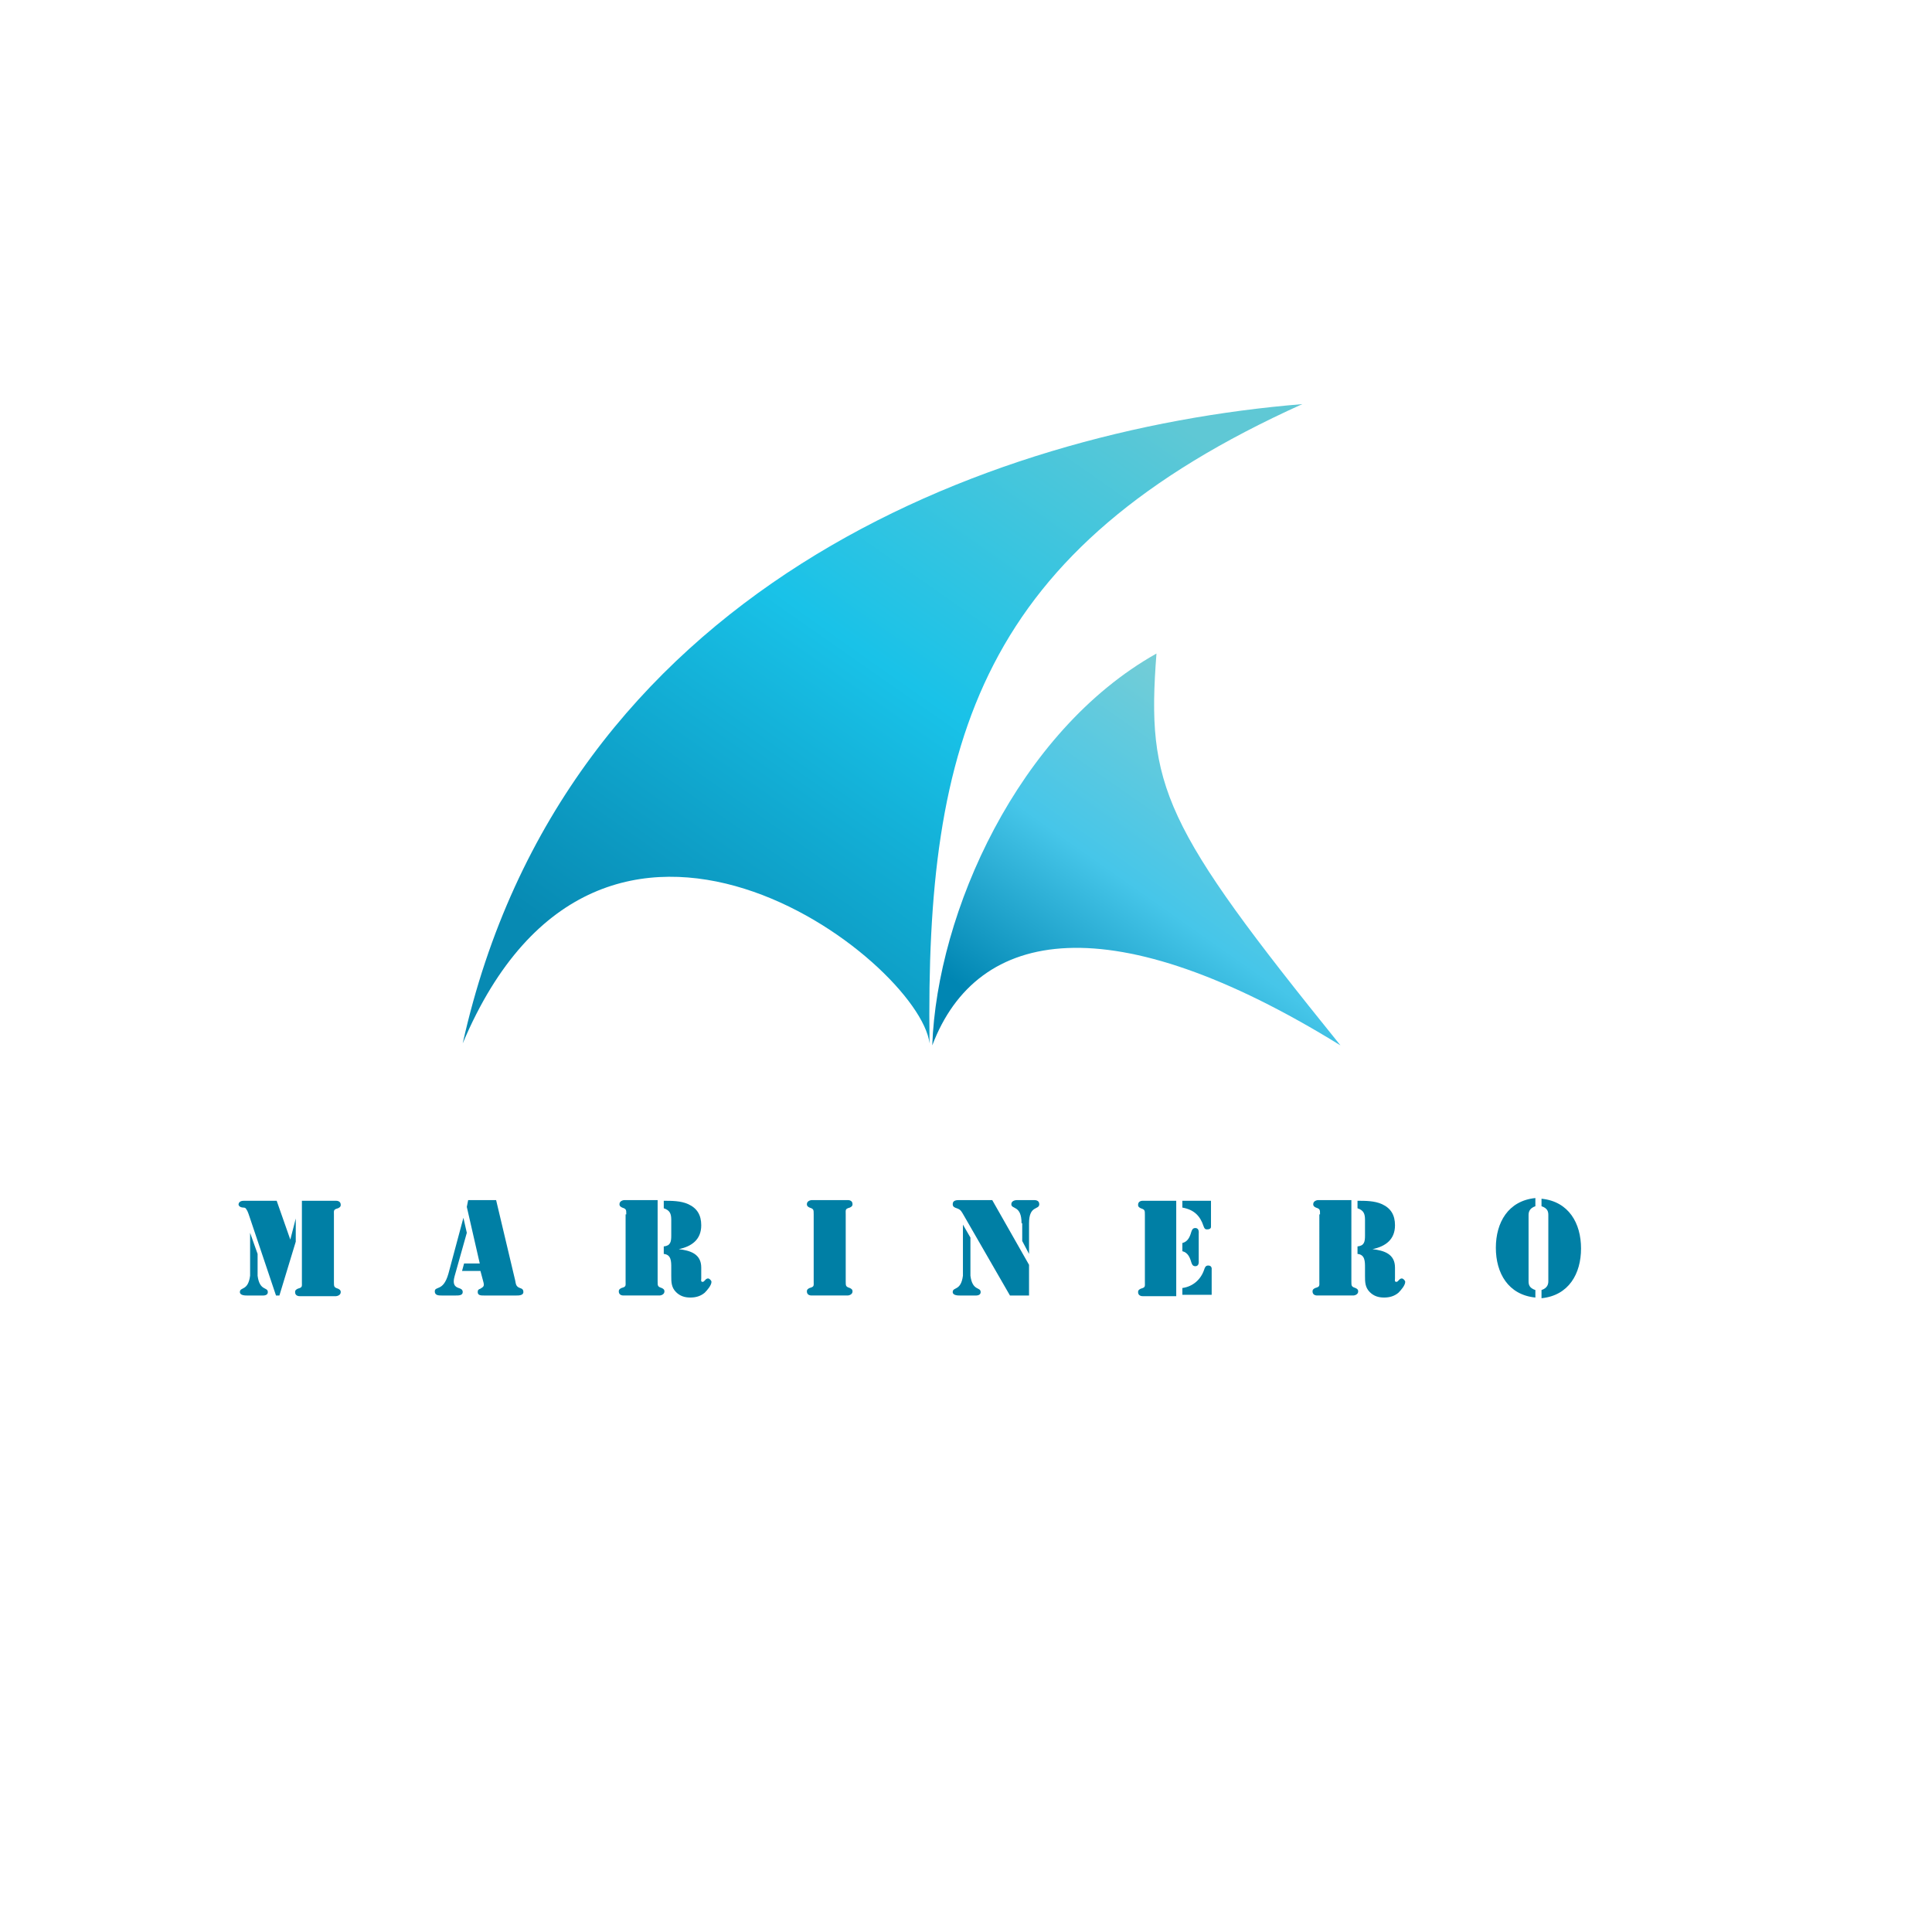 <?xml version="1.0" encoding="utf-8"?>
<!-- Generator: Adobe Illustrator 21.0.0, SVG Export Plug-In . SVG Version: 6.00 Build 0)  -->
<svg version="1.1" xmlns="http://www.w3.org/2000/svg" xmlns:xlink="http://www.w3.org/1999/xlink" x="0px" y="0px"
	 viewBox="0 0 283.5 283.5" style="enable-background:new 0 0 283.5 283.5;" xml:space="preserve">
<style type="text/css">
	.st0{fill:url(#SVGID_1_);}
	.st1{fill:url(#SVGID_2_);}
	.st2{fill:#007FA5;}
</style>
<g>
	<linearGradient id="SVGID_1_" gradientUnits="userSpaceOnUse" x1="87.339" y1="166.702" x2="171.911" y2="45.92">
		<stop  offset="0.14" style="stop-color:#078AB3"/>
		<stop  offset="0.548" style="stop-color:#19C2E8"/>
		<stop  offset="0.914" style="stop-color:#5FC8D5"/>
	</linearGradient>
	<path class="st0" d="M67.9,153.1c14.8-66.4,76.6-90,123.2-93.8c-47.2,21.3-55.3,49.2-54.7,93.8C134.9,140.9,88.3,104.8,67.9,153.1z
		"/>
	<linearGradient id="SVGID_2_" gradientUnits="userSpaceOnUse" x1="152.234" y1="164.263" x2="190.095" y2="110.192">
		<stop  offset="0.145" style="stop-color:#0086B3"/>
		<stop  offset="0.548" style="stop-color:#46C6E9"/>
		<stop  offset="0.995" style="stop-color:#74CDD6"/>
	</linearGradient>
	<path class="st1" d="M196.7,153.4c-33.5-20.7-53.3-17.4-59.9,0c0.7-19.5,12.6-46.1,32.9-57.5C168.2,115.4,170.6,121.1,196.7,153.4z
		"/>
	<g>
		<path class="st2" d="M35.9,176.2h4.7l2,5.7h0l0.8-3.1h0v3.4l-2.4,7.9h-0.5l-3.9-11.6c-0.1-0.3-0.2-0.6-0.3-0.8
			c-0.2-0.3-0.2-0.5-0.6-0.5c-0.2,0-0.7-0.1-0.7-0.5C35.1,176.2,35.6,176.2,35.9,176.2z M36.7,180.9L36.7,180.9l1.1,3.1v3.2
			c0.3,2.3,1.5,1.6,1.5,2.4c0,0.6-0.8,0.5-1,0.5h-2.1c-0.2,0-1,0-1-0.5c0-0.8,1.2-0.1,1.5-2.4V180.9z M44.4,176.2h4.9
			c0.1,0,0.7,0,0.7,0.6c0,0.3-0.2,0.4-0.4,0.5c-0.7,0.2-0.6,0.3-0.6,1v9.8c0,0.7,0,0.8,0.6,1c0.2,0.1,0.4,0.2,0.4,0.5
			c0,0.5-0.6,0.6-0.7,0.6H44c-0.1,0-0.7,0-0.7-0.6c0-0.3,0.2-0.4,0.4-0.5c0.7-0.2,0.6-0.3,0.6-1V176.2z"/>
		<path class="st2" d="M68.5,180.9l-1.8,6.4c-0.3,1.1,0,1.5,0.6,1.7c0.3,0.1,0.6,0.2,0.6,0.6c0,0.5-0.6,0.5-1,0.5h-2.1
			c-0.4,0-1,0-1-0.6c0-0.4,0.3-0.4,0.7-0.6c0.4-0.2,0.9-0.6,1.3-2l2.2-8.2H68L68.5,180.9z M70.5,186.5h-2.7l0.3-1.1h2.3l-1.9-8.3
			l0.2-1h4.1l2.8,11.8c0.1,0.5,0.1,0.9,0.7,1.1c0.3,0.1,0.5,0.2,0.5,0.6c0,0.5-0.7,0.5-1,0.5H71c-0.4,0-0.9,0-0.9-0.5
			c0-0.3,0.1-0.4,0.4-0.5c0.5-0.3,0.6-0.4,0.4-1.1L70.5,186.5z"/>
		<path class="st2" d="M91.9,178.2c0-0.7,0-0.8-0.6-1c-0.2-0.1-0.4-0.2-0.4-0.5c0-0.5,0.6-0.6,0.7-0.6h4.9V188c0,0.7,0,0.8,0.6,1
			c0.2,0.1,0.4,0.2,0.4,0.5c0,0.5-0.6,0.6-0.7,0.6h-5.3c-0.1,0-0.7,0-0.7-0.6c0-0.3,0.2-0.4,0.4-0.5c0.7-0.2,0.6-0.3,0.6-1V178.2z
			 M97.3,176.2L97.3,176.2c1.3,0,2.6,0,3.7,0.5c1.3,0.6,1.9,1.6,1.9,3.1c0,2.1-1.4,3.1-3.3,3.5v0c1.7,0.2,3.3,0.7,3.3,2.7v1.6
			c0,0.2-0.1,0.5,0.2,0.5c0.3,0,0.4-0.5,0.8-0.5c0.2,0,0.5,0.3,0.5,0.5c0,0.5-0.6,1.2-1,1.6c-0.6,0.5-1.3,0.7-2.1,0.7
			c-0.8,0-1.5-0.2-2.1-0.8c-0.7-0.7-0.7-1.5-0.7-2.4V186c0-0.9,0-1.9-1.1-2v-1.1c1-0.1,1.1-0.7,1.1-1.6V179c0-0.9-0.2-1.4-1.1-1.7
			V176.2z"/>
		<path class="st2" d="M124.1,188c0,0.7,0,0.8,0.6,1c0.2,0.1,0.4,0.2,0.4,0.5c0,0.5-0.6,0.6-0.7,0.6h-5.3c-0.1,0-0.7,0-0.7-0.6
			c0-0.3,0.2-0.4,0.4-0.5c0.7-0.2,0.6-0.3,0.6-1v-9.8c0-0.7,0-0.8-0.6-1c-0.2-0.1-0.4-0.2-0.4-0.5c0-0.5,0.6-0.6,0.7-0.6h5.3
			c0.1,0,0.7,0,0.7,0.6c0,0.3-0.2,0.4-0.4,0.5c-0.7,0.2-0.6,0.3-0.6,1V188z"/>
		<path class="st2" d="M141.3,179.7L141.3,179.7l1.1,1.9v5.6c0.3,2.3,1.5,1.6,1.5,2.4c0,0.6-0.8,0.5-1,0.5h-2.1c-0.2,0-1,0-1-0.5
			c0-0.8,1.2-0.1,1.5-2.4V179.7z M151,185.6v4.5h-2.8l-6.8-11.8c-0.3-0.5-0.4-0.8-1-1c-0.3-0.1-0.6-0.2-0.6-0.6c0-0.6,0.6-0.6,1-0.6
			h4.8L151,185.6z M149.9,179.5c0-2.7-1.5-2-1.5-2.8c0-0.5,0.6-0.6,0.8-0.6h2.5c0.2,0,0.8,0,0.8,0.6c0,0.9-1.5,0.1-1.5,2.8v4.5h0
			l-1-1.9V179.5z"/>
		<path class="st2" d="M167.7,176.2h4.9v14h-4.9c-0.1,0-0.7,0-0.7-0.6c0-0.3,0.2-0.4,0.4-0.5c0.7-0.2,0.6-0.3,0.6-1v-9.8
			c0-0.7,0-0.8-0.6-1c-0.2-0.1-0.4-0.2-0.4-0.5C167,176.2,167.6,176.2,167.7,176.2z M173.5,176.2h4.2v3.8c0,0.1,0,0.4-0.6,0.4
			c-0.3,0-0.4-0.2-0.5-0.5c-0.5-1.5-1.4-2.4-3.1-2.7V176.2z M173.5,182.4c0.8-0.2,1.1-0.9,1.3-1.6c0.1-0.3,0.2-0.6,0.6-0.6
			c0.6,0,0.5,0.7,0.5,0.8v4c0,0.1,0.1,0.8-0.5,0.8c-0.4,0-0.5-0.3-0.6-0.6c-0.2-0.7-0.5-1.4-1.3-1.6V182.4z M173.5,189
			c1.5-0.2,2.7-1.2,3.2-2.7c0.1-0.3,0.2-0.6,0.6-0.6c0.6,0,0.5,0.6,0.5,0.6v3.7h-4.3V189z"/>
		<path class="st2" d="M193.7,178.2c0-0.7,0-0.8-0.6-1c-0.2-0.1-0.4-0.2-0.4-0.5c0-0.5,0.6-0.6,0.7-0.6h4.9V188c0,0.7,0,0.8,0.6,1
			c0.2,0.1,0.4,0.2,0.4,0.5c0,0.5-0.6,0.6-0.7,0.6h-5.3c-0.1,0-0.7,0-0.7-0.6c0-0.3,0.2-0.4,0.4-0.5c0.7-0.2,0.6-0.3,0.6-1V178.2z
			 M199.1,176.2L199.1,176.2c1.3,0,2.6,0,3.7,0.5c1.3,0.6,1.9,1.6,1.9,3.1c0,2.1-1.4,3.1-3.3,3.5v0c1.7,0.2,3.3,0.7,3.3,2.7v1.6
			c0,0.2-0.1,0.5,0.2,0.5c0.3,0,0.4-0.5,0.8-0.5c0.2,0,0.5,0.3,0.5,0.5c0,0.5-0.6,1.2-1,1.6c-0.6,0.5-1.3,0.7-2.1,0.7
			c-0.8,0-1.5-0.2-2.1-0.8c-0.7-0.7-0.7-1.5-0.7-2.4V186c0-0.9,0-1.9-1.1-2v-1.1c1-0.1,1.1-0.7,1.1-1.6V179c0-0.9-0.2-1.4-1.1-1.7
			V176.2z"/>
		<path class="st2" d="M225.3,177c-0.9,0.3-1,0.9-1,1.3v9.7c0,0.5,0.1,1,1,1.3v1.1c-4-0.4-5.8-3.6-5.8-7.3s1.8-6.9,5.8-7.3V177z
			 M226.2,189.3c0.9-0.3,1-0.9,1-1.3v-9.7c0-0.5-0.1-1-1-1.3v-1.1c4,0.4,5.8,3.6,5.8,7.3s-1.8,6.9-5.8,7.3V189.3z"/>
	</g>
</g>
</svg>
